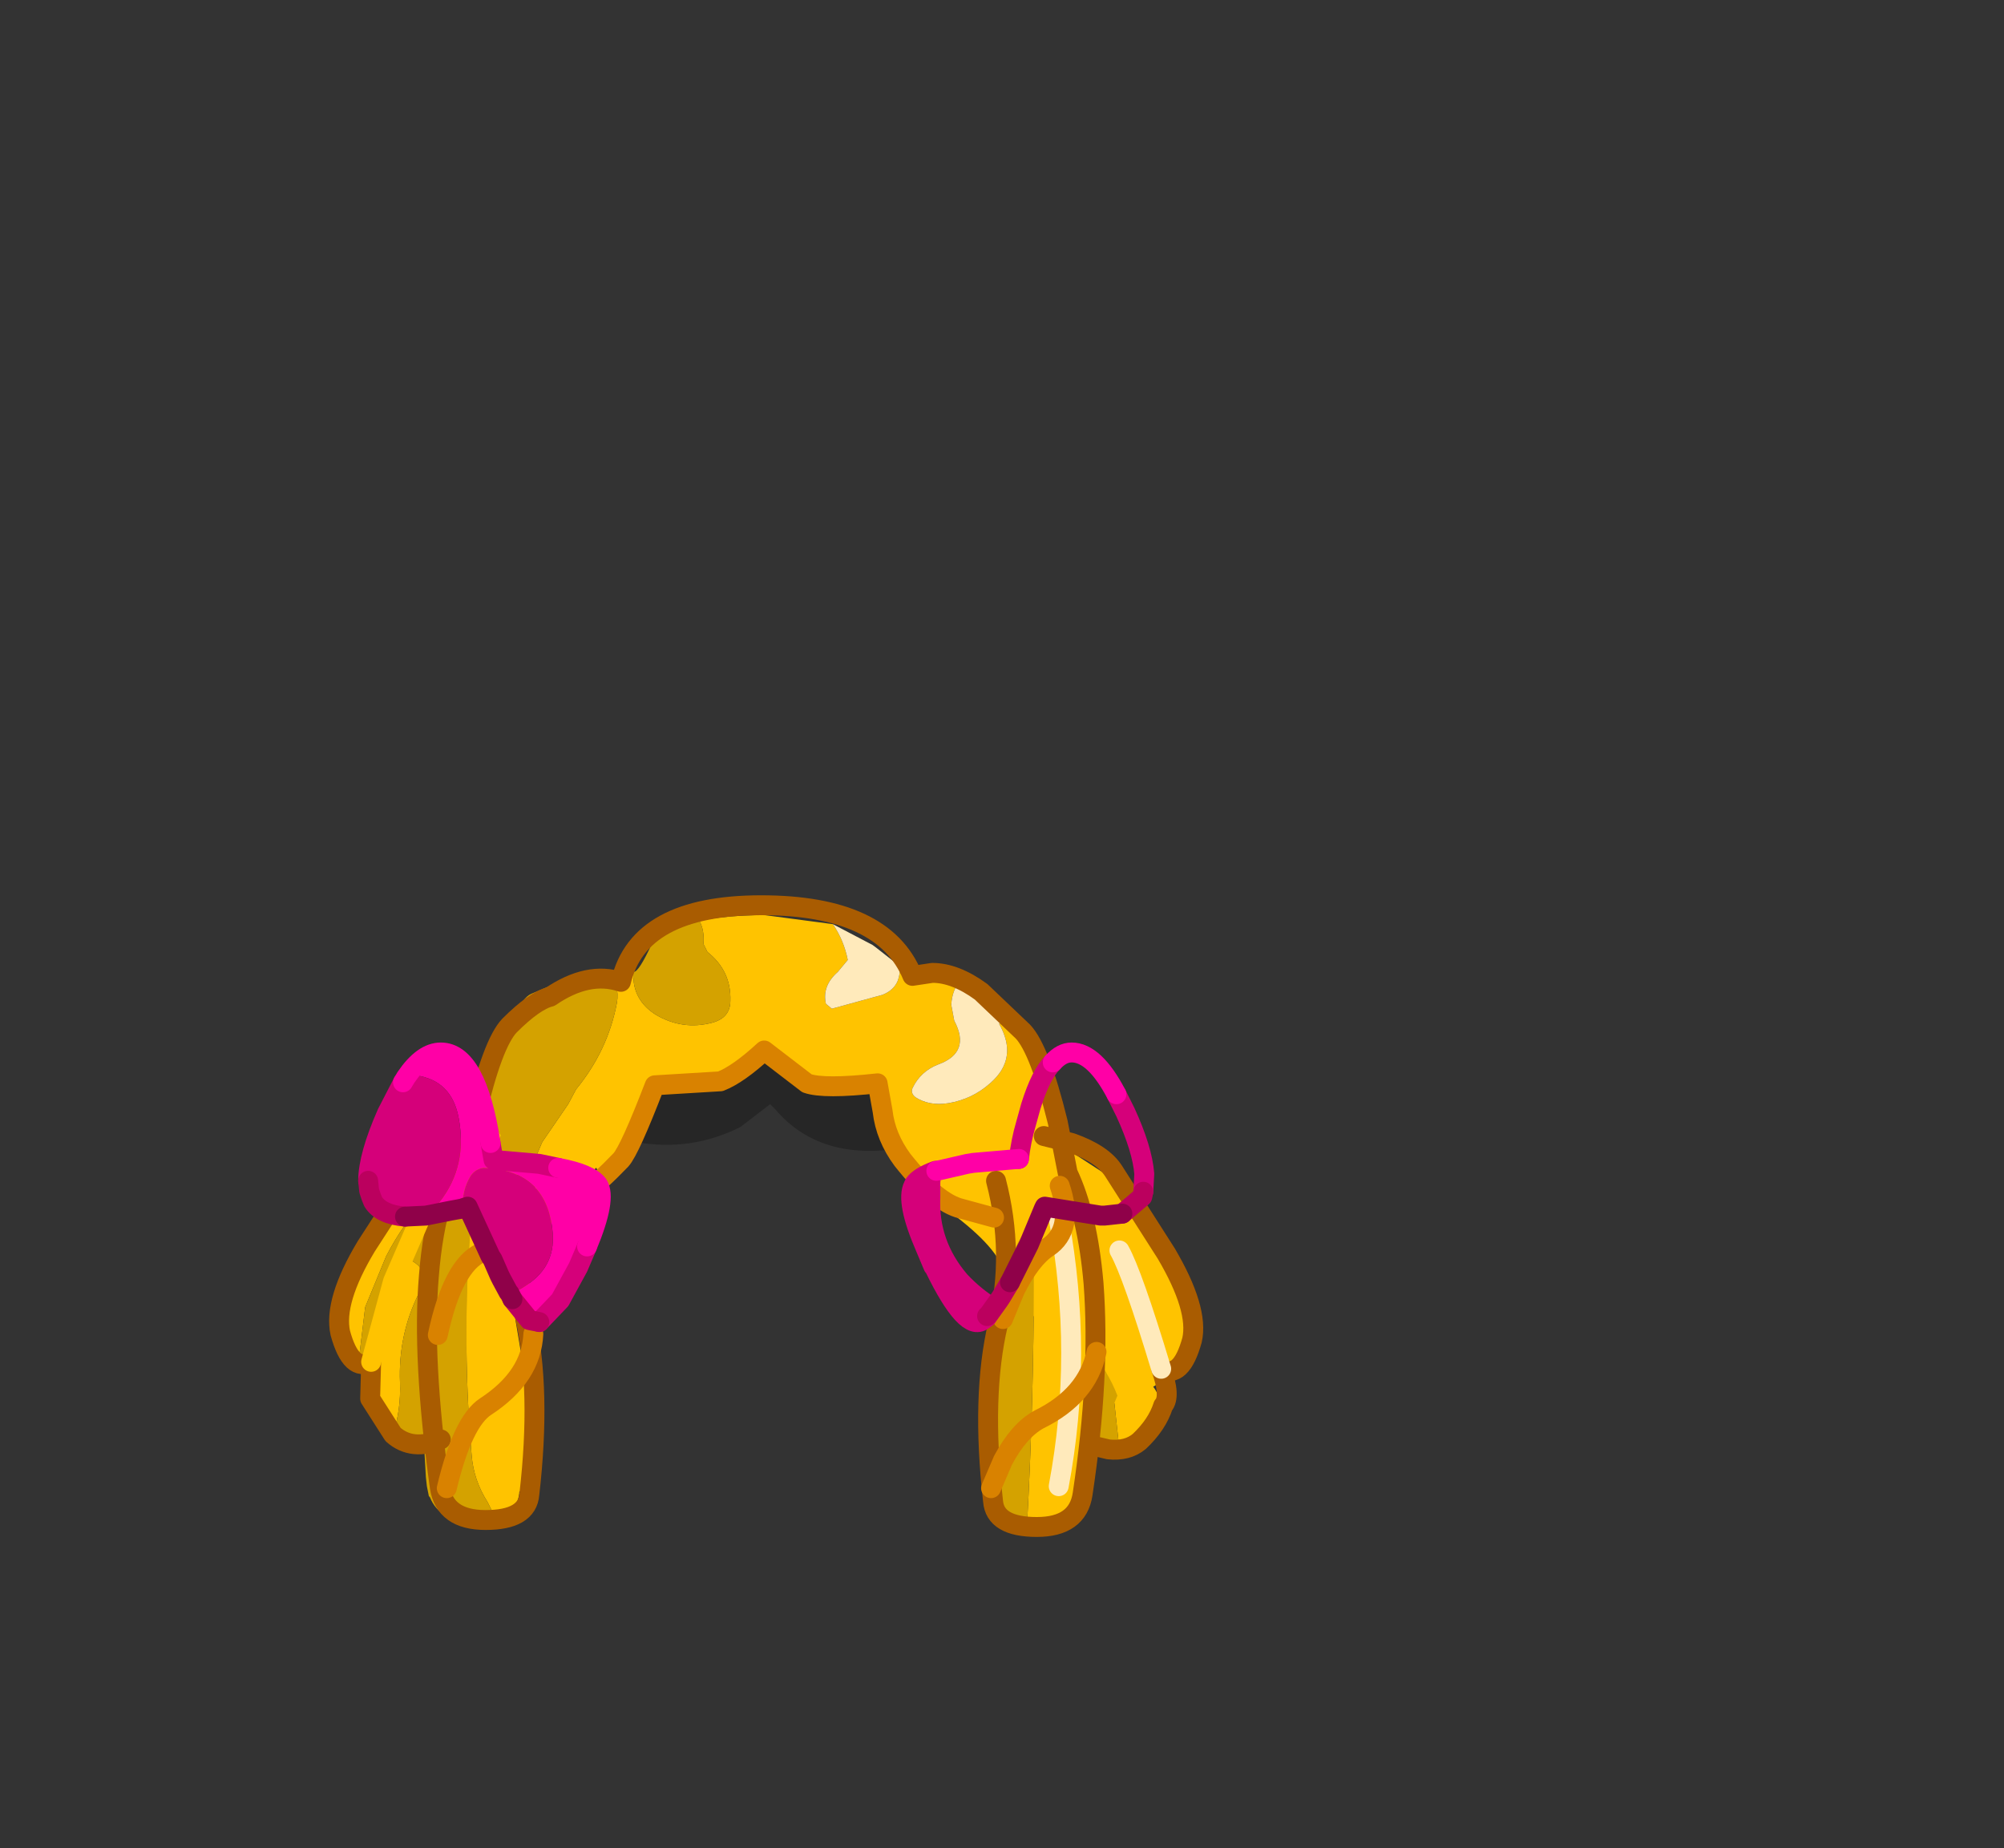 <?xml version="1.0" encoding="UTF-8" standalone="no"?>
<svg xmlns:xlink="http://www.w3.org/1999/xlink" height="92.9px" width="100.7px" xmlns="http://www.w3.org/2000/svg">
  <rect width="100%" height="100%" fill="#333333" stroke="none"/>
  <g transform="matrix(1.0, 0.0, 0.0, 1.0, 38.65, 49.75)">
    <use height="32.25" transform="matrix(1.0, 0.0, 0.0, 1.0, -22.1, -4.75)" width="43.9" xlink:href="#shape0"/>
  </g>
  <defs>
    <g id="shape0" transform="matrix(1.0, 0.0, 0.0, 1.0, 22.1, 4.75)">
      <path d="M8.95 5.35 Q10.9 5.3 10.0 6.85 L9.3 7.4 7.1 7.85 6.7 7.95 Q2.55 8.65 0.3 6.0 L0.1 5.8 0.05 5.75 -1.45 6.9 Q-3.95 8.15 -6.7 7.65 -7.3 7.55 -7.2 6.95 L-7.15 6.85 -7.6 6.65 Q-8.95 6.1 -7.85 5.15 -7.4 4.75 -6.8 4.85 L-6.5 4.9 Q-5.8 4.1 -4.65 4.45 L-2.9 4.5 -1.2 1.95 -1.05 1.55 Q-0.75 0.8 0.0 0.75 1.45 1.45 0.8 3.0 L1.3 3.8 1.3 3.85 1.35 3.9 1.75 4.4 5.0 4.5 Q6.7 3.05 7.0 5.05 L6.9 5.6 7.9 5.45 8.95 5.35" fill="#000000" fill-opacity="0.251" fill-rule="evenodd" stroke="none"/>
      <path d="M19.65 19.05 L18.6 15.0 17.35 12.0" fill="none" stroke="#d98200" stroke-linecap="round" stroke-linejoin="round" stroke-width="1.0"/>
      <path d="M12.5 9.0 L13.45 7.35 14.8 7.9 17.65 9.75 Q19.0 10.95 20.25 13.75 21.4 16.5 21.25 17.6 20.95 19.0 19.3 19.95 20.05 20.95 19.05 22.2 18.45 22.95 17.6 23.1 L17.35 20.8 16.4 17.35 13.9 10.45 Q13.5 9.35 12.55 8.9 L12.5 9.0 M16.7 23.05 L16.2 22.9 15.6 20.7 16.05 22.15 16.25 22.9 16.7 23.05" fill="#ffc300" fill-rule="evenodd" stroke="none"/>
      <path d="M12.5 9.0 L12.55 8.9 Q13.5 9.35 13.9 10.45 L16.4 17.35 17.35 20.8 17.6 23.1 17.1 23.1 16.7 23.05 16.25 22.9 16.05 22.15 15.6 20.7 12.4 9.15 12.5 9.0" fill="#d4a200" fill-rule="evenodd" stroke="none"/>
      <path d="M3.2 -3.3 Q3.75 -2.5 3.95 -1.5 L3.45 -0.9 Q2.65 -0.2 2.85 0.7 L3.15 0.95 5.7 0.25 Q6.45 -0.05 6.55 -0.8 L6.6 -1.15 6.35 -1.35 7.2 -0.7 9.65 -0.5 Q9.2 -0.05 9.15 0.75 L9.3 1.55 Q10.15 3.15 8.5 3.75 7.6 4.1 7.2 4.95 7.1 5.2 7.35 5.4 8.05 5.85 9.0 5.7 10.2 5.5 11.1 4.7 12.55 3.45 11.55 1.7 L12.25 1.65 14.2 5.0 Q14.95 6.5 15.1 9.85 L15.2 10.35 15.45 10.65 Q16.15 10.9 16.3 11.05 17.3 11.9 17.8 15.25 18.3 18.75 17.7 19.95 L17.5 20.4 Q16.5 17.8 14.0 16.7 13.75 16.7 13.6 16.9 L11.55 13.6 Q10.75 12.2 7.7 10.2 6.6 9.45 6.55 8.8 6.45 7.9 6.15 7.5 6.35 5.0 5.25 4.45 L1.9 4.35 Q0.6 3.15 -0.2 2.9 L-0.65 2.85 Q-1.45 4.3 -2.45 4.6 L-5.75 4.8 -8.15 8.45 Q-10.35 10.4 -11.6 12.45 -12.95 14.8 -13.75 18.1 L-15.1 17.05 Q-14.95 14.35 -13.6 12.0 -12.35 9.9 -11.4 7.65 L-10.1 5.75 -9.7 5.0 Q-8.1 3.05 -7.65 0.65 -7.5 -0.25 -8.1 -0.8 L-6.85 -0.9 -6.8 -0.35 Q-6.65 0.65 -5.7 1.25 -4.35 2.05 -2.85 1.65 -1.95 1.4 -1.95 0.55 -1.9 -0.95 -3.1 -1.9 L-3.3 -2.3 Q-3.25 -3.0 -3.5 -3.45 L-4.8 -3.05 Q-3.35 -3.7 -0.65 -3.75 L-0.2 -3.75 3.2 -3.3" fill="#ffc300" fill-rule="evenodd" stroke="none"/>
      <path d="M-4.8 -3.05 L-3.5 -3.45 Q-3.25 -3.0 -3.3 -2.3 L-3.1 -1.9 Q-1.9 -0.95 -1.95 0.55 -1.95 1.4 -2.85 1.65 -4.35 2.05 -5.7 1.25 -6.65 0.65 -6.8 -0.35 L-6.85 -0.9 -6.8 -0.9 Q-6.55 -0.9 -5.9 -2.3 L-5.75 -2.45 -4.8 -3.05 M-8.1 -0.8 Q-7.5 -0.25 -7.65 0.65 -8.1 3.05 -9.7 5.0 L-10.1 5.75 -11.4 7.65 Q-12.35 9.9 -13.6 12.0 -14.95 14.35 -15.1 17.05 -16.8 15.5 -16.45 14.25 L-15.25 8.35 -13.95 3.35 Q-13.0 2.05 -12.75 1.3 -12.4 0.4 -11.95 0.2 L-11.0 -0.2 -8.1 -0.8 M13.6 16.9 Q13.75 16.7 14.0 16.7 16.5 17.8 17.5 20.4 16.9 21.75 15.95 25.4 L15.95 25.15 15.75 23.05 15.65 22.4 15.65 22.35 Q15.3 19.95 14.8 18.65 L13.85 17.3 13.75 17.1 13.6 16.9" fill="#d4a200" fill-rule="evenodd" stroke="none"/>
      <path d="M6.35 -1.35 L6.6 -1.15 6.55 -0.8 Q6.45 -0.05 5.7 0.25 L3.15 0.95 2.85 0.7 Q2.65 -0.2 3.45 -0.9 L3.95 -1.5 Q3.75 -2.5 3.2 -3.3 L5.2 -2.25 5.4 -2.1 6.1 -1.55 6.35 -1.35 M12.25 1.65 L11.55 1.7 Q12.55 3.45 11.1 4.7 10.2 5.5 9.0 5.7 8.05 5.85 7.35 5.4 7.1 5.2 7.2 4.95 7.6 4.1 8.5 3.75 10.15 3.15 9.3 1.55 L9.15 0.75 Q9.2 -0.05 9.65 -0.5 10.55 -0.25 11.2 0.35 L11.7 0.9 12.3 1.65 12.25 1.65" fill="#ffeabb" fill-rule="evenodd" stroke="none"/>
      <path d="M12.95 27.05 Q13.3 20.7 13.3 14.35 L13.3 13.4 13.2 11.7 13.45 11.45 15.1 9.35 Q16.2 12.2 16.35 19.6 L16.15 24.9 Q15.95 27.1 13.65 27.1 L12.95 27.05" fill="#ffc300" fill-rule="evenodd" stroke="none"/>
      <path d="M13.2 11.7 L13.3 13.4 13.3 14.35 Q13.3 20.7 12.95 27.05 11.8 26.85 11.5 26.2 L11.45 26.15 11.4 25.9 11.4 25.6 Q10.6 26.15 10.9 21.45 L12.05 14.3 Q12.05 13.35 12.75 12.3 L13.2 11.7" fill="#d4a200" fill-rule="evenodd" stroke="none"/>
      <path d="M-13.5 7.35 Q-13.6 7.7 -14.2 8.05 -17.5 10.0 -19.25 13.4 L-20.3 15.95 -20.65 18.85 -21.15 18.25 -21.5 17.4 -21.55 17.25 Q-21.7 16.15 -20.5 13.45 L-19.65 11.7 Q-18.85 10.2 -17.9 9.4 L-17.4 8.95 Q-15.7 7.6 -13.7 7.0 L-13.5 7.3 -13.5 7.35 M-19.85 19.5 L-19.3 16.0 -19.05 15.05 Q-18.8 14.25 -18.2 13.7 L-18.0 13.6 Q-17.0 14.1 -17.6 15.25 -18.65 17.35 -18.55 19.75 -18.5 21.1 -18.9 22.35 L-19.35 21.9 Q-20.0 21.1 -19.85 20.3 L-19.55 19.65 -19.85 19.5" fill="#ffc300" fill-rule="evenodd" stroke="none"/>
      <path d="M-13.5 7.35 L-12.7 8.85 -16.5 22.6 Q-17.95 23.05 -18.9 22.35 -18.5 21.1 -18.55 19.75 -18.65 17.35 -17.6 15.25 -17.0 14.1 -18.0 13.6 L-18.2 13.7 Q-18.8 14.25 -19.05 15.05 L-19.3 16.0 -19.85 19.5 -20.65 18.85 -20.3 15.95 -19.25 13.4 Q-17.5 10.0 -14.2 8.05 -13.6 7.7 -13.5 7.35" fill="#d4a200" fill-rule="evenodd" stroke="none"/>
      <path d="M-14.9 10.7 L-13.9 11.9 Q-13.2 12.95 -13.2 13.9 L-12.0 21.05 Q-11.8 25.8 -12.55 25.2 -12.6 26.25 -13.75 26.55 L-14.15 25.75 Q-14.85 24.65 -14.95 23.4 -15.5 17.05 -14.9 10.7" fill="#ffc300" fill-rule="evenodd" stroke="none"/>
      <path d="M-14.9 10.7 Q-15.5 17.05 -14.95 23.4 -14.85 24.65 -14.15 25.75 L-13.75 26.55 -14.85 26.7 Q-16.55 26.75 -17.05 25.5 L-17.1 25.45 -17.2 24.95 -17.25 24.5 -17.55 19.25 Q-17.4 11.65 -16.25 9.0 L-14.9 10.7" fill="#d4a200" fill-rule="evenodd" stroke="none"/>
      <path d="M11.4 9.6 Q12.35 13.25 11.5 16.8 10.65 20.4 11.25 25.7 11.35 27.0 13.45 27.0 15.5 27.0 15.75 25.35 16.65 19.4 16.3 14.75 16.0 11.3 15.0 9.2 L14.5 6.65 Q13.6 3.0 12.75 2.1 L10.65 0.1 Q9.35 -0.85 8.2 -0.85 L7.2 -0.7 Q5.75 -4.25 -0.4 -4.25 -6.55 -4.25 -7.45 -0.4 -9.1 -0.95 -11.0 0.35 -11.8 0.55 -13.05 1.8 -13.9 2.7 -14.75 6.35 L-14.85 6.75 -14.9 7.05 -15.05 7.75 Q-16.75 9.9 -17.1 14.4 -17.45 18.5 -16.55 25.0 -16.3 26.65 -14.25 26.65 -12.15 26.65 -12.05 25.35 -11.45 20.15 -12.25 16.5 -12.8 14.3 -12.55 11.55 L-12.15 9.3" fill="none" stroke="#a95c01" stroke-linecap="round" stroke-linejoin="round" stroke-width="1.0"/>
      <path d="M16.2 22.9 L17.05 23.1 Q18.0 23.2 18.6 22.7 19.5 21.85 19.8 20.9 20.2 20.45 19.7 19.05 20.7 19.6 21.25 17.6 21.6 16.05 19.95 13.25 L17.3 9.1 Q16.75 8.25 15.2 7.7 L13.8 7.35" fill="none" stroke="#a95c01" stroke-linecap="round" stroke-linejoin="round" stroke-width="1.0"/>
      <path d="M-6.65 5.95 Q-6.15 6.2 -7.1 8.1 -8.05 9.95 -8.6 9.1 -9.45 7.75 -8.7 6.1 -7.55 3.6 -4.15 1.8 L-6.65 5.95" fill="#ffc300" fill-rule="evenodd" stroke="none"/>
      <path d="M-13.45 12.3 L-11.0 11.2 Q-9.55 10.75 -7.45 8.55 -7.0 8.05 -5.75 4.8 L-2.45 4.6 Q-1.55 4.25 -0.25 3.05 L1.9 4.7 Q2.75 5.0 5.45 4.7 L5.7 6.1 Q5.85 7.4 6.7 8.55 8.4 10.7 9.65 11.0 L11.3 11.45" fill="none" stroke="#d98200" stroke-linecap="round" stroke-linejoin="round" stroke-width="1.0"/>
      <path d="M-16.5 22.6 Q-17.95 23.2 -18.9 22.35 L-20.05 20.55 -20.0 18.7 Q-21.0 19.25 -21.55 17.25 -21.9 15.65 -20.25 12.9 L-17.6 8.8" fill="none" stroke="#a95c01" stroke-linecap="round" stroke-linejoin="round" stroke-width="1.0"/>
      <path d="M-20.0 18.7 L-18.9 14.65 -17.6 11.65" fill="none" stroke="#ffc300" stroke-linecap="round" stroke-linejoin="round" stroke-width="1.0"/>
      <path d="M14.55 11.5 Q15.8 18.3 14.55 24.95 M19.7 19.05 Q18.25 14.25 17.6 13.1" fill="none" stroke="#ffeabb" stroke-linecap="round" stroke-linejoin="round" stroke-width="1.0"/>
      <path d="M-16.65 17.35 Q-15.9 13.85 -14.45 13.2 L-12.85 12.7 Q-12.25 12.35 -11.5 10.45" fill="none" stroke="#d98200" stroke-linecap="round" stroke-linejoin="round" stroke-width="1.0"/>
      <path d="M11.15 25.05 L11.75 23.65 Q12.55 22.15 13.55 21.6 16.0 20.4 16.45 18.2" fill="none" stroke="#d98200" stroke-linecap="round" stroke-linejoin="round" stroke-width="1.0"/>
      <path d="M11.75 16.55 L12.35 15.1 Q13.15 13.5 14.0 12.95 15.35 12.05 14.6 9.85" fill="none" stroke="#d98200" stroke-linecap="round" stroke-linejoin="round" stroke-width="1.0"/>
      <path d="M-16.2 25.05 Q-15.4 21.7 -14.25 20.95 -11.95 19.45 -11.85 17.3" fill="none" stroke="#d98200" stroke-linecap="round" stroke-linejoin="round" stroke-width="1.0"/>
      <path d="M8.65 9.05 L8.6 9.7 8.6 10.45 Q8.5 12.6 9.95 14.3 10.65 15.05 11.55 15.6 L11.05 16.3 10.95 16.4 10.95 16.45 10.75 16.6 Q9.9 17.25 8.3 13.95 L8.25 13.9 7.85 12.95 Q6.85 10.65 7.25 9.85 L7.3 9.75 8.4 9.1 8.65 9.05" fill="#d5007a" fill-rule="evenodd" stroke="none"/>
      <path d="M17.45 5.25 L17.9 6.15 Q18.75 8.0 18.85 9.25 L18.8 10.15 M10.95 16.4 L10.95 16.45 10.75 16.6 Q9.9 17.25 8.3 13.95 L8.25 13.9 7.85 12.95 Q6.85 10.65 7.25 9.85 L7.3 9.75 Q7.55 9.4 8.35 9.1 L8.4 9.1 M12.55 8.5 Q12.65 7.6 12.9 6.75 L13.15 5.85 Q13.65 4.25 14.25 3.65" fill="none" stroke="#d5007a" stroke-linecap="round" stroke-linejoin="round" stroke-width="1.0"/>
      <path d="M18.8 10.15 L18.75 10.4 17.75 11.25 M12.1 14.7 L11.65 15.45 11.55 15.6 11.05 16.3 10.95 16.4" fill="none" stroke="#bb005e" stroke-linecap="round" stroke-linejoin="round" stroke-width="1.0"/>
      <path d="M14.25 3.65 Q14.7 3.15 15.2 3.15 16.35 3.15 17.45 5.25 M8.4 9.1 L8.65 9.05 9.95 8.75 10.25 8.7 12.55 8.5" fill="none" stroke="#ff00a6" stroke-linecap="round" stroke-linejoin="round" stroke-width="1.0"/>
      <path d="M17.75 11.25 L16.85 11.35 16.65 11.35 13.85 10.9 13.8 11.0 13.05 12.8 12.7 13.5 12.45 14.0 12.1 14.7" fill="none" stroke="#8f0149" stroke-linecap="round" stroke-linejoin="round" stroke-width="1.0"/>
      <path d="M-18.25 4.4 Q-17.4 3.15 -16.5 3.15 -14.55 3.15 -13.85 8.55 L-11.55 8.75 Q-9.15 9.1 -8.6 9.8 -8.05 10.65 -9.6 13.95 -11.25 17.3 -12.05 16.6 L-13.05 15.25 Q-12.7 15.2 -12.2 14.85 -10.65 13.85 -10.9 12.0 -11.25 9.05 -14.35 8.95 -14.75 9.0 -15.0 9.35 -15.45 10.1 -15.4 11.0 L-15.45 11.0 -16.5 11.2 -17.25 11.35 -16.7 10.8 -16.55 10.65 Q-15.15 8.85 -15.6 6.45 -15.95 4.55 -17.75 4.3 L-18.25 4.4" fill="#ff00a6" fill-rule="evenodd" stroke="none"/>
      <path d="M-18.25 4.4 L-17.75 4.3 Q-15.95 4.55 -15.6 6.45 -15.15 8.85 -16.55 10.65 L-16.7 10.8 -17.25 11.35 Q-19.35 11.55 -19.9 10.65 L-20.0 10.4 Q-20.5 9.1 -19.2 6.2 L-18.25 4.4 M-15.4 11.0 Q-15.45 10.1 -15.0 9.35 -14.75 9.0 -14.35 8.95 -11.25 9.05 -10.9 12.0 -10.65 13.85 -12.2 14.85 -12.7 15.2 -13.05 15.25 L-13.1 15.2 -14.0 13.4 -15.15 10.9 -15.4 11.0" fill="#d5007a" fill-rule="evenodd" stroke="none"/>
      <path d="M-15.45 11.0 L-15.4 11.0" fill="none" stroke="#d5007a" stroke-linecap="round" stroke-linejoin="round" stroke-width="1.0"/>
      <path d="M-18.4 4.65 L-19.2 6.2 Q-20.15 8.35 -20.15 9.6 M-11.55 16.7 L-10.5 15.6 -9.6 13.95 -9.15 12.9 M-10.6 8.95 L-11.55 8.75 -13.85 8.55 -14.0 7.7" fill="none" stroke="#d5007a" stroke-linecap="round" stroke-linejoin="round" stroke-width="1.0"/>
      <path d="M-20.15 9.6 L-20.1 10.1 -20.0 10.4 -19.9 10.65 Q-19.5 11.3 -18.3 11.4 M-12.9 15.55 L-12.05 16.6 -11.55 16.7" fill="none" stroke="#bb005e" stroke-linecap="round" stroke-linejoin="round" stroke-width="1.0"/>
      <path d="M-14.0 7.7 Q-14.7 3.15 -16.5 3.15 -17.4 3.15 -18.25 4.4 L-18.4 4.65 M-9.15 12.9 Q-8.15 10.5 -8.6 9.8 -9.0 9.25 -10.6 8.95" fill="none" stroke="#ff00a6" stroke-linecap="round" stroke-linejoin="round" stroke-width="1.0"/>
      <path d="M-18.3 11.4 L-17.25 11.35 -16.5 11.2 -16.0 11.1 -15.45 11.0 -15.15 10.9 -14.0 13.4 -13.9 13.55 -13.55 14.35 -13.45 14.55 -13.1 15.2 -13.05 15.25 -12.9 15.55" fill="none" stroke="#8f0149" stroke-linecap="round" stroke-linejoin="round" stroke-width="1.0"/>
    </g>
  </defs>
</svg>
